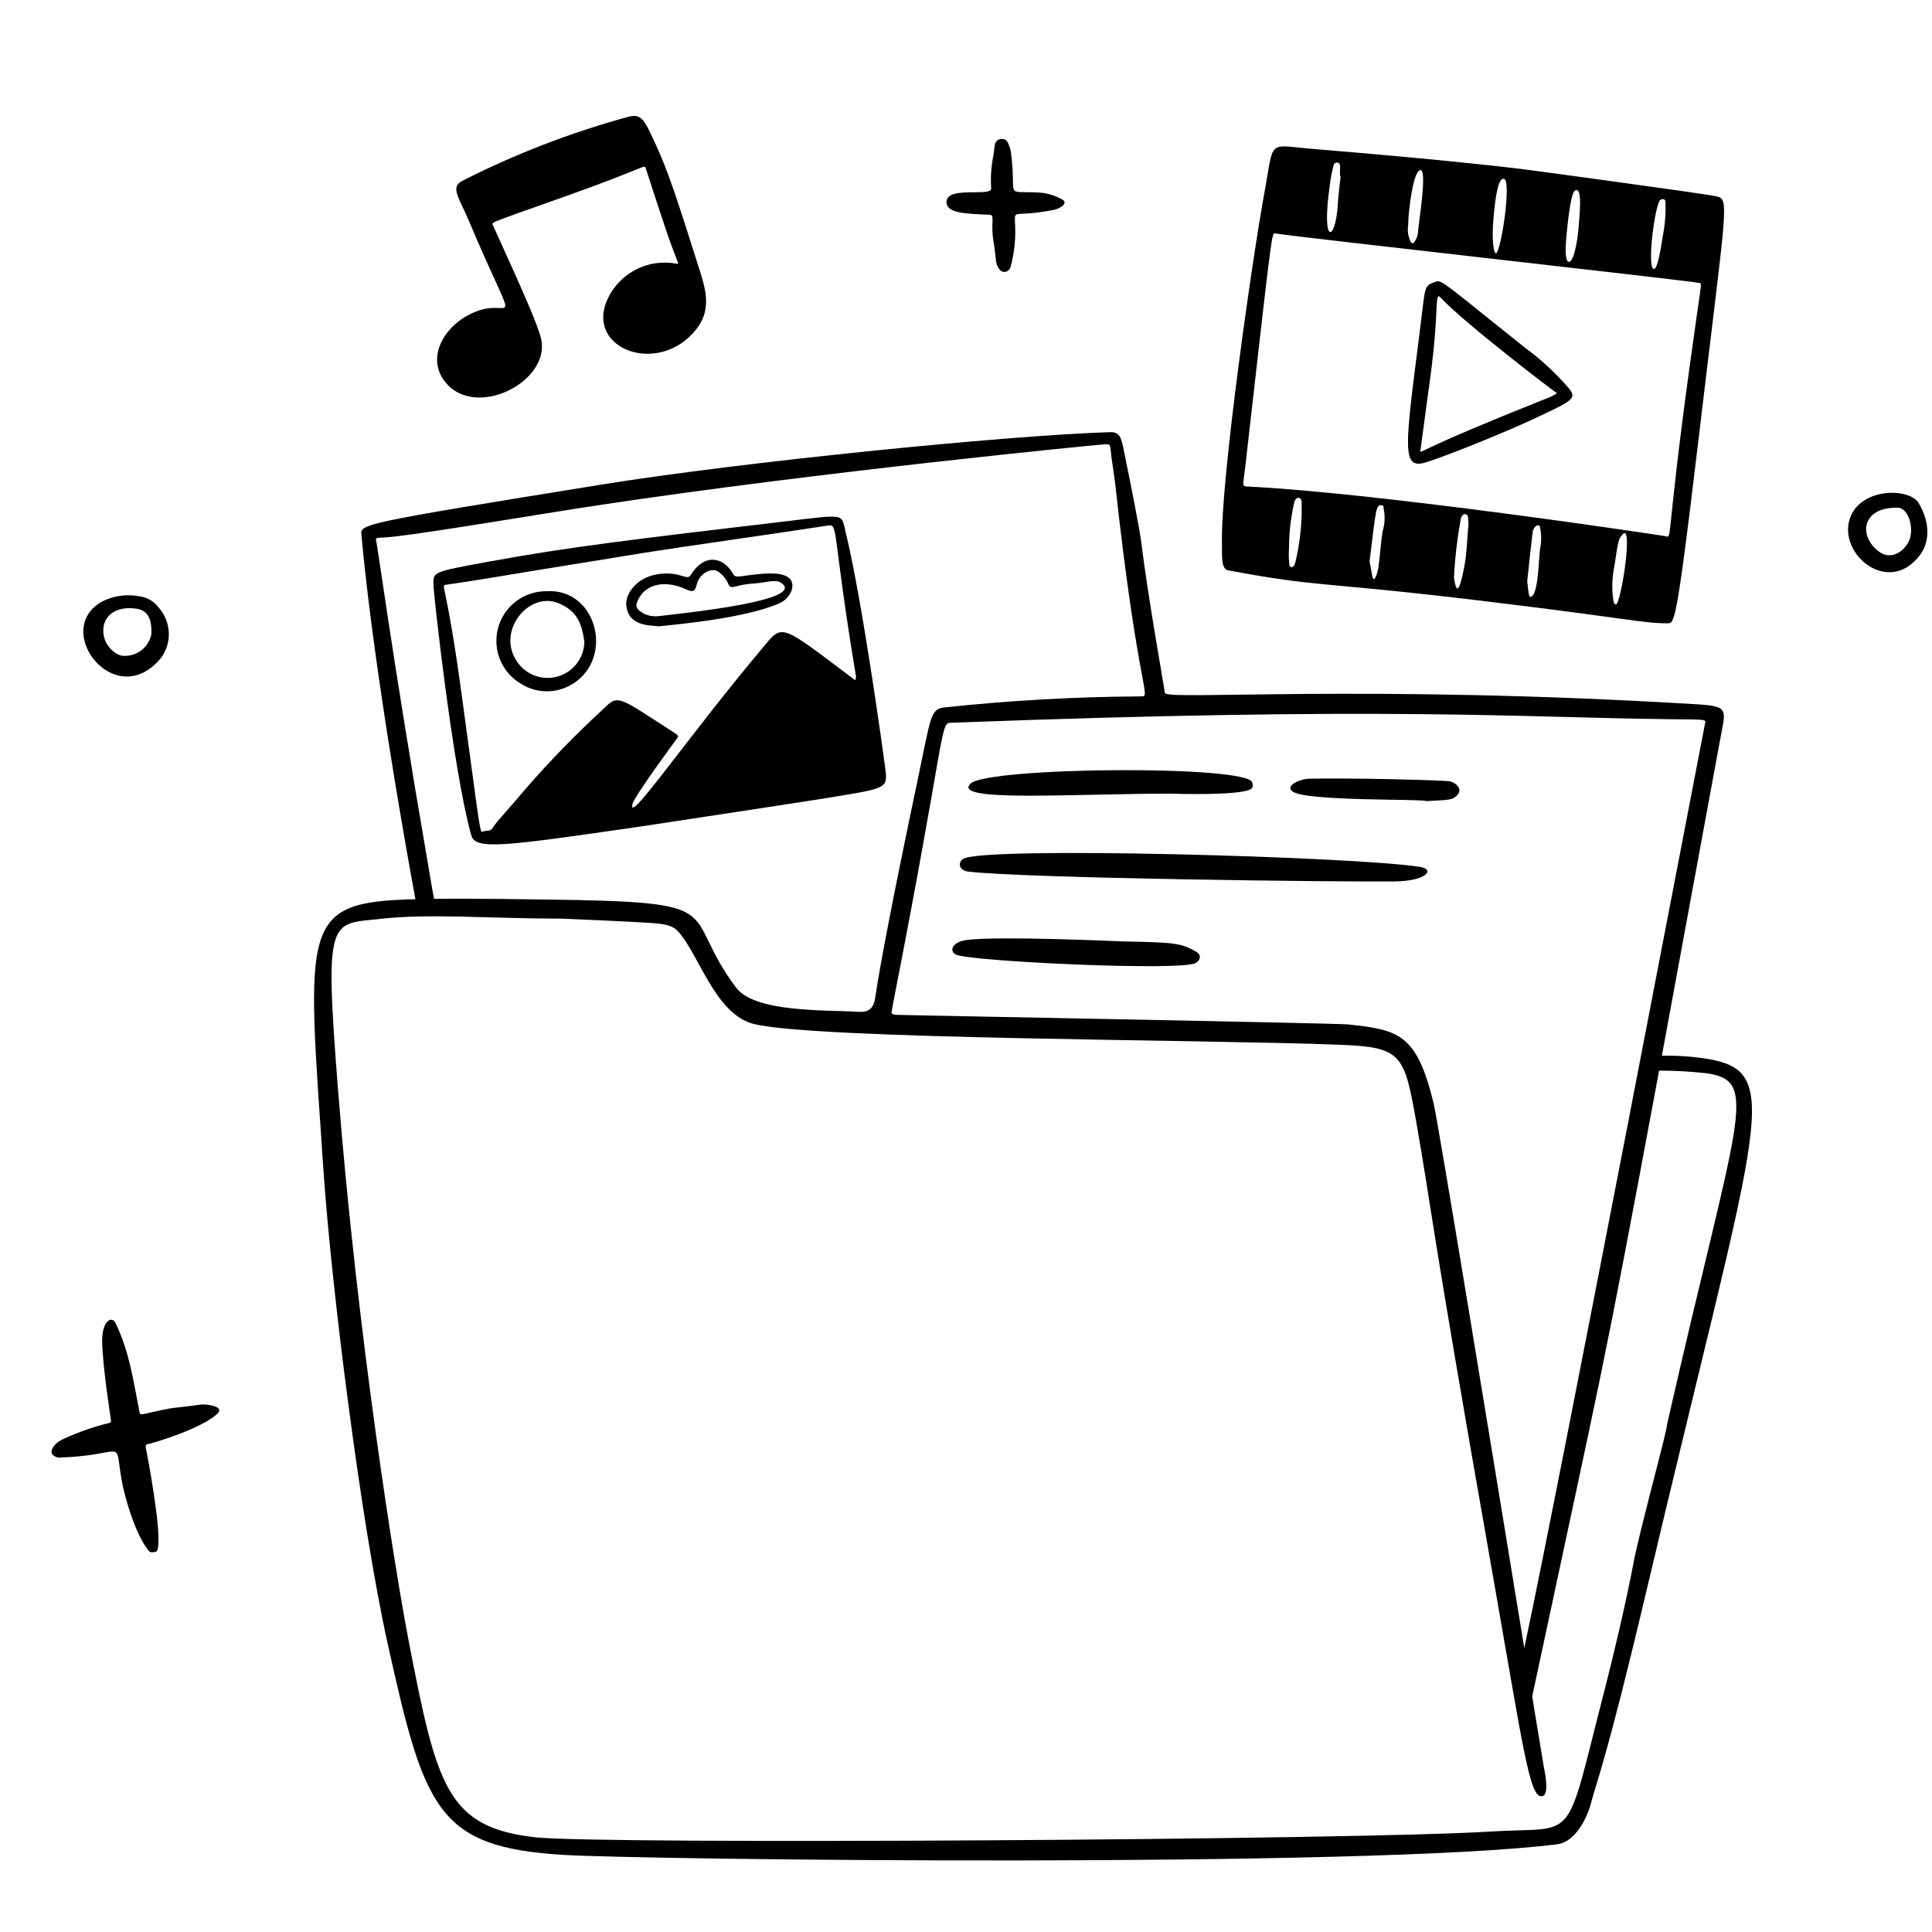<svg width="150" height="150" viewBox="0 0 150 150" fill="none" xmlns="http://www.w3.org/2000/svg">
<path d="M133.022 82.292C131.705 82.046 130.367 81.937 129.027 81.969L133.522 57.579C133.982 55.05 134.334 54.837 131.672 54.676C105.638 53.107 90.478 54.412 90.438 53.791C90.421 53.527 89.135 46.416 88.611 42.134C88.476 41.031 87.726 37.279 87.461 35.998C87.049 34 87.093 33.522 86.115 33.554C77.894 33.825 57.462 35.886 46.644 37.632C27.887 40.659 27.965 40.69 28.067 41.538C28.067 41.558 28.773 50.774 32.251 69.815C23.277 70.029 23.819 71.665 25.099 90.671C25.712 99.825 28.019 118.233 30.096 127.6C32.967 140.548 33.964 143.425 43.794 144.016C50.212 144.399 106.234 145.05 120.914 143.186C122.312 143.009 123.238 141.132 123.537 139.95C123.92 138.427 124.686 136.831 127.862 123.376C136.313 87.613 138.491 83.478 133.022 82.292ZM129.649 55.838C132.577 55.871 132.452 55.83 132.373 56.197C132.255 56.745 121.258 114.279 118.345 127.957C115.979 113.515 111.66 87.115 111.307 85.663C109.991 80.255 108.605 79.963 104.673 79.536C103.792 79.439 69.902 78.814 69.587 78.793C69.127 78.761 69.215 78.6 69.248 78.44C69.248 78.44 69.318 78.012 69.354 77.826C73.292 57.715 72.998 56.148 73.742 56.119C107.879 54.828 117.627 55.701 129.648 55.838H129.649ZM29.2 41.993C29.104 41.648 29.374 41.806 30.722 41.65C33.77 41.297 41.77 39.934 46.353 39.24C63.685 36.618 85.528 34.497 85.53 34.517C86.329 34.44 86.15 34.424 86.31 35.614C86.387 36.195 86.533 37.094 86.587 37.588C88.455 54.621 89.541 54.061 88.449 54.069C83.392 54.101 78.34 54.387 73.312 54.926C72.228 55.051 72.274 55.668 71.266 60.462C69.285 69.873 68.329 74.922 67.965 77.377C67.874 77.99 67.708 78.623 66.676 78.558C64.147 78.398 58.614 78.638 57.14 76.667C52.625 70.632 57.199 70.017 42.196 69.838C41.229 69.827 37.161 69.748 33.706 69.787C33.561 69.144 33.4 68.044 33.154 66.644C30.485 51.203 29.199 41.538 29.2 41.993ZM126.821 121.358C126.267 124.347 125.18 128.885 124.635 130.991C121.388 143.531 122.633 141.765 115.748 142.199C105.246 142.86 46.564 143.212 41.559 142.647C34.705 141.872 33.919 138.717 31.738 127.451C30.722 122.199 27.759 103.889 26.232 84.441C25.172 70.957 25.625 71.776 29.604 71.333C33.393 70.914 38.096 71.32 43.64 71.324C43.912 71.324 49.882 71.597 50.698 71.669C51.695 71.755 52.222 71.869 52.615 72.282C54.224 73.968 55.506 78.774 58.554 79.51C63.468 80.697 93.367 80.702 103.934 81.111C108.87 81.302 109.022 81.782 109.989 87.289C111.117 93.7 111.063 94.834 115.647 120.85C118.302 135.908 118.735 139.65 119.746 139.455C120.286 139.351 119.981 137.746 119.866 137.212C119.843 137.106 119.497 135.009 118.959 131.714C124.625 105.175 124.273 107.537 128.811 83.123C130.022 83.123 131.234 83.189 132.439 83.322C136.717 83.891 134.892 86.522 129.416 110.652C129.507 110.829 127.259 118.977 126.821 121.358Z" fill="black"/>
<path d="M75.191 67.672C74.438 67.582 74.348 66.973 74.769 66.691C76.273 65.676 105.426 66.524 110.235 67.304C111.473 67.504 110.709 68.403 108.339 68.434C103.996 68.487 79.503 68.188 75.191 67.672Z" fill="black"/>
<path d="M91.022 61.617C83.148 61.617 73.832 62.302 75.357 60.836C76.698 59.547 96.884 59.379 97.226 60.754C97.302 61.061 97.297 61.173 97.035 61.303C96.055 61.781 91.022 61.632 91.022 61.617Z" fill="black"/>
<path d="M74.195 74.102C73.659 73.783 73.975 73.124 75.061 72.979C77.519 72.652 87.058 73.088 87.077 73.089C91.439 73.166 91.699 73.249 92.851 73.879C93.269 74.109 93.244 74.486 92.861 74.756C91.908 75.425 75.108 74.641 74.195 74.102Z" fill="black"/>
<path d="M100.403 61.48C99.678 61.034 100.889 60.468 101.713 60.455C105.235 60.406 110.426 60.527 112.392 60.641C112.961 60.674 113.553 61.197 113.204 61.656C112.803 62.182 112.396 62.091 110.708 62.199C110.696 62.012 101.618 62.23 100.403 61.48Z" fill="black"/>
<path d="M33.656 45.462C33.656 44.409 33.368 44.445 37.996 43.596C44.169 42.464 49.454 41.84 60.811 40.498C65.773 39.913 65.294 39.841 65.66 41.336C67.004 46.822 68.719 59.517 68.742 59.717C68.923 61.295 68.875 61.184 63.613 62.051C63.177 62.123 51.195 63.958 49.739 64.169C39.131 65.707 36.917 66.009 36.594 64.867C35.144 59.71 33.657 45.979 33.656 45.462ZM66.457 52.504C64.591 41.268 65.103 40.674 64.304 40.8C61.092 41.303 52.656 42.493 49.91 42.937C34.619 45.407 38.966 44.753 34.592 45.406C34.219 45.461 34.676 45.396 35.818 53.743C37.359 64.984 37.223 64.652 37.529 64.551C37.869 64.436 38.074 64.601 38.309 64.196C38.539 63.805 39.647 62.638 40.822 61.231C42.674 59.101 44.642 57.075 46.717 55.161C48.002 53.915 47.802 53.954 51.953 56.634C52.612 57.06 52.729 57.113 52.603 57.275C52.587 57.294 49.249 61.815 49.105 62.422C48.693 64.153 53.244 57.408 59.178 50.338C60.795 48.411 60.448 48.331 66.281 52.728C66.399 52.812 66.457 52.854 66.457 52.504Z" fill="black"/>
<path d="M51.236 48.635C50.393 48.536 48.777 48.635 48.623 46.972C48.546 46.145 49.421 44.672 51.448 44.536C52.959 44.434 53.336 45.107 53.628 44.64C54.526 43.204 55.667 43.214 56.431 43.93C57.081 44.544 56.792 44.833 57.484 44.75C58.42 44.637 60.102 44.326 60.989 44.705C61.975 45.128 61.466 46.418 60.517 46.837C57.386 48.221 50.458 48.635 51.236 48.635ZM51.09 47.84C53.516 47.561 62.7 46.599 60.639 45.244C60.178 44.938 59.429 45.253 58.528 45.304C57.029 45.388 56.83 45.811 56.583 45.42C56.416 45.002 56.132 44.642 55.766 44.382C55.178 44.011 54.282 44.58 54.091 45.384C53.985 45.832 53.861 46.042 53.267 45.758C51.871 45.089 50.089 45.145 49.461 46.755C49.282 47.215 49.605 47.397 49.965 47.633C50.314 47.803 50.703 47.875 51.09 47.84Z" fill="black"/>
<path d="M42.429 45.902C46.47 45.652 47.8 51.449 44.129 53.283C43.547 53.571 42.901 53.704 42.252 53.668C41.604 53.632 40.977 53.428 40.431 53.077C39.701 52.645 39.133 51.984 38.817 51.197C38.5 50.41 38.452 49.541 38.679 48.723C38.907 47.906 39.398 47.187 40.076 46.677C40.754 46.167 41.581 45.895 42.429 45.902ZM45.373 49.824C45.17 48.514 44.885 47.43 43.311 46.813C41.094 45.945 38.641 48.854 40.03 51.19C40.34 51.735 40.821 52.162 41.398 52.407C41.975 52.651 42.616 52.699 43.224 52.544C43.831 52.388 44.37 52.038 44.758 51.546C45.146 51.054 45.362 50.448 45.373 49.821V49.824Z" fill="black"/>
<path d="M47.179 23.205C47.635 22.227 48.403 21.427 49.362 20.931C50.321 20.436 51.417 20.272 52.479 20.466C52.828 20.531 52.638 20.573 51.804 18.13C51.166 16.258 50.257 13.429 50.144 13.093C50.012 12.706 50.482 12.912 43.598 15.35C37.755 17.42 38.16 17.248 38.282 17.514C40.937 23.334 41.802 25.393 42.011 26.301C42.772 29.613 36.946 32.599 34.58 29.678C32.951 27.666 34.638 24.986 37.151 24.116C39.842 23.183 40.245 26.244 36.393 17.125C35.64 15.342 34.964 14.573 35.842 14.068C39.98 11.96 44.324 10.283 48.804 9.064C49.816 8.793 50.048 9.383 50.761 10.888C51.92 13.341 52.621 15.641 54.333 21.013C54.845 22.619 55.206 24.1 54.071 25.548C51.159 29.263 45.367 27.097 47.179 23.205Z" fill="black"/>
<path d="M8.612 110.249C8.579 109.981 7.982 106.213 7.933 104.217C7.892 102.575 8.672 102.097 8.978 102.738C10.041 104.961 10.313 106.979 10.83 109.626C10.898 109.971 10.97 109.779 13.19 109.35C13.402 109.309 14.804 109.174 15.505 109.059C16.002 108.977 17.421 109.188 16.922 109.711C15.813 110.874 11.822 112.072 11.513 112.11C11.18 112.152 11.318 112.28 11.536 113.534C11.66 114.242 12.779 120.369 12.078 120.484C11.901 120.513 11.695 120.587 11.541 120.399C10.488 119.101 9.65 116.183 9.412 114.726C8.896 111.573 9.795 112.991 4.601 113.168C4.474 113.163 4.349 113.126 4.24 113.06C3.621 112.727 4.324 111.963 4.948 111.712C6.069 111.193 7.237 110.785 8.436 110.49C8.612 110.454 8.635 110.374 8.612 110.249Z" fill="black"/>
<path d="M73.485 15.684C73.485 14.407 76.969 15.306 76.956 14.637C76.896 13.775 76.955 12.909 77.129 12.063C77.237 11.538 77.12 10.811 77.749 10.79C78.029 10.781 78.187 10.89 78.314 11.212C78.394 11.403 78.453 11.602 78.486 11.806C78.968 15.42 77.897 14.826 80.54 14.943C81.242 14.967 81.927 15.167 82.533 15.524C82.946 15.826 82.198 16.225 81.851 16.29C78.778 16.881 78.791 16.259 78.795 17.16C78.886 18.342 78.778 19.53 78.475 20.676C78.358 21.112 77.873 21.305 77.572 20.879C77.234 20.403 77.376 20.16 77.142 18.792C76.888 17.309 77.269 16.695 76.85 16.676C74.942 16.59 73.488 16.564 73.485 15.684Z" fill="black"/>
<path d="M10.82 46.297C11.117 46.333 11.403 46.428 11.661 46.579C11.919 46.73 12.143 46.932 12.32 47.172C12.798 47.708 13.076 48.392 13.106 49.109C13.136 49.826 12.915 50.531 12.483 51.104C8.895 55.406 3.886 48.772 8.037 46.646C8.905 46.239 9.879 46.117 10.82 46.297ZM9.712 50.919C10.2 50.919 10.672 50.748 11.045 50.435C11.419 50.122 11.67 49.687 11.755 49.207C11.784 48.236 11.597 47.379 10.529 47.247C8.601 47.008 7.692 48.221 8.123 49.608C8.323 50.236 9.038 50.987 9.713 50.919H9.712Z" fill="black"/>
<path d="M148.971 39.067C149.926 40.697 149.767 42.15 149.077 43.076C146.661 46.319 142.726 43.06 143.607 40.304C144.395 37.836 148.253 37.842 148.971 39.067ZM145.918 42.851C146.928 43.571 148.043 42.662 148.298 41.761C148.568 40.81 148.121 39.433 147.347 39.418C144.473 39.359 144.287 41.687 145.918 42.851Z" fill="black"/>
<path d="M98.15 15.069C98.949 10.732 98.312 11.266 101.937 11.563C107.419 12.012 113.339 12.554 118.138 13.121C118.76 13.198 132.143 15.008 133.186 15.23C134.331 15.474 134.106 15.302 131.796 34.747C130.16 48.505 129.992 48.392 129.487 48.392C127.565 48.403 126.35 48.009 115.156 46.66C102.278 45.109 102.593 45.636 95.369 44.284C94.79 44.176 94.889 43.215 94.871 42.114C94.789 37.092 97.252 19.941 98.15 15.069ZM129.272 41.623C129.878 41.76 129.298 42.25 131.151 28.689C132.067 21.987 132.168 22.02 131.975 21.974C131.254 21.802 101.227 18.463 99.043 18.132C98.725 18.083 98.854 17.127 96.686 36.206C96.505 37.8 96.385 37.749 96.916 37.776C107.549 38.318 129.347 41.623 129.269 41.623H129.272ZM116.758 13.88C116.314 13.821 116.1 15.232 115.947 17.023C115.805 18.689 115.98 19.675 116.138 19.663C116.528 19.659 117.39 13.966 116.758 13.88ZM112.886 44.841C113.108 46.388 113.363 45.619 113.672 44.079C113.911 42.884 113.92 41.459 114.013 40.751C114.016 40.531 113.999 40.311 113.963 40.093C113.956 39.904 113.515 39.738 113.403 40.334C113.136 41.824 112.962 43.329 112.884 44.841H112.886ZM129.308 15.72C129.321 15.337 128.93 15.454 128.86 15.567C128.423 16.283 127.859 20.9 128.42 20.881C128.669 20.874 128.929 19.488 129.11 18.26C129.272 17.423 129.338 16.571 129.305 15.72H129.308ZM125.923 41.557C125.693 41.864 125.66 41.752 125.344 43.934C125.16 44.811 125.13 45.713 125.256 46.6C125.261 46.689 125.386 47.093 125.529 46.873C125.964 46.2 126.822 40.343 125.92 41.557H125.923ZM109.552 18.83C109.567 18.847 109.586 18.86 109.607 18.869C109.627 18.878 109.65 18.881 109.672 18.88C109.695 18.879 109.717 18.872 109.737 18.861C109.756 18.85 109.773 18.835 109.786 18.816C109.925 18.633 110.024 18.422 110.073 18.197C110.116 17.476 110.808 13.341 110.314 13.214C109.753 13.069 109.342 16.3 109.329 17.493C109.257 17.951 109.335 18.42 109.552 18.83ZM106.333 43.583C106.596 45.012 106.537 44.801 106.681 44.989C107.141 44.437 107.082 42.919 107.343 41.26C107.522 40.684 107.55 40.072 107.424 39.482C107.395 39.4 107.461 39.279 107.328 39.244C106.798 39.106 106.842 39.54 106.333 43.583ZM118.572 45.136C118.679 46.015 118.688 46.337 118.816 46.337C119.464 46.337 119.46 43.141 119.582 42.555C119.687 42.006 119.678 41.443 119.559 40.897C119.513 40.656 119.085 40.797 118.998 41.291C118.972 41.429 118.572 45.054 118.572 45.136ZM121.562 19.067C121.514 19.958 121.661 20.541 121.945 20.261C122.292 19.914 122.512 18.309 122.547 17.829C122.623 16.785 122.909 14.395 122.271 14.804C121.904 15.039 121.611 18.176 121.565 19.067H121.562ZM100.078 42.579C100.047 43.025 100.06 43.472 100.117 43.915C100.186 44.134 100.487 44.075 100.577 43.631C100.94 42.115 101.101 40.559 101.056 39.001C101.056 38.502 100.556 38.552 100.475 39.045C100.213 40.205 100.079 41.39 100.078 42.579ZM104.09 13.707C104.035 13.701 104.028 13.707 104.045 12.934C104.054 12.557 103.692 12.53 103.552 12.787C103.418 13.288 103.32 13.797 103.256 14.311C102.547 19.168 103.703 18.786 103.87 15.831C103.896 15.289 104.089 13.63 104.09 13.707Z" fill="black"/>
<path d="M110.222 25.803C110.698 22.063 110.503 22.218 111.499 21.863C111.947 21.703 112.305 22.142 118.405 26.999C119.684 27.938 120.85 29.023 121.877 30.233C122.387 30.962 122.112 31.1 119.074 32.527C117.44 33.294 113.013 35.148 110.789 35.872C108.786 36.525 109.059 34.941 110.222 25.803ZM111.856 23.116C111.343 22.566 111.771 23.945 111.052 29.26C110.266 35.066 110.267 35.049 110.268 35.068C110.656 35.043 110.195 34.882 119.944 30.986C120.279 30.873 120.597 30.719 120.893 30.526C120.897 30.602 113.676 25.068 111.856 23.116Z" fill="black"/>
</svg>
